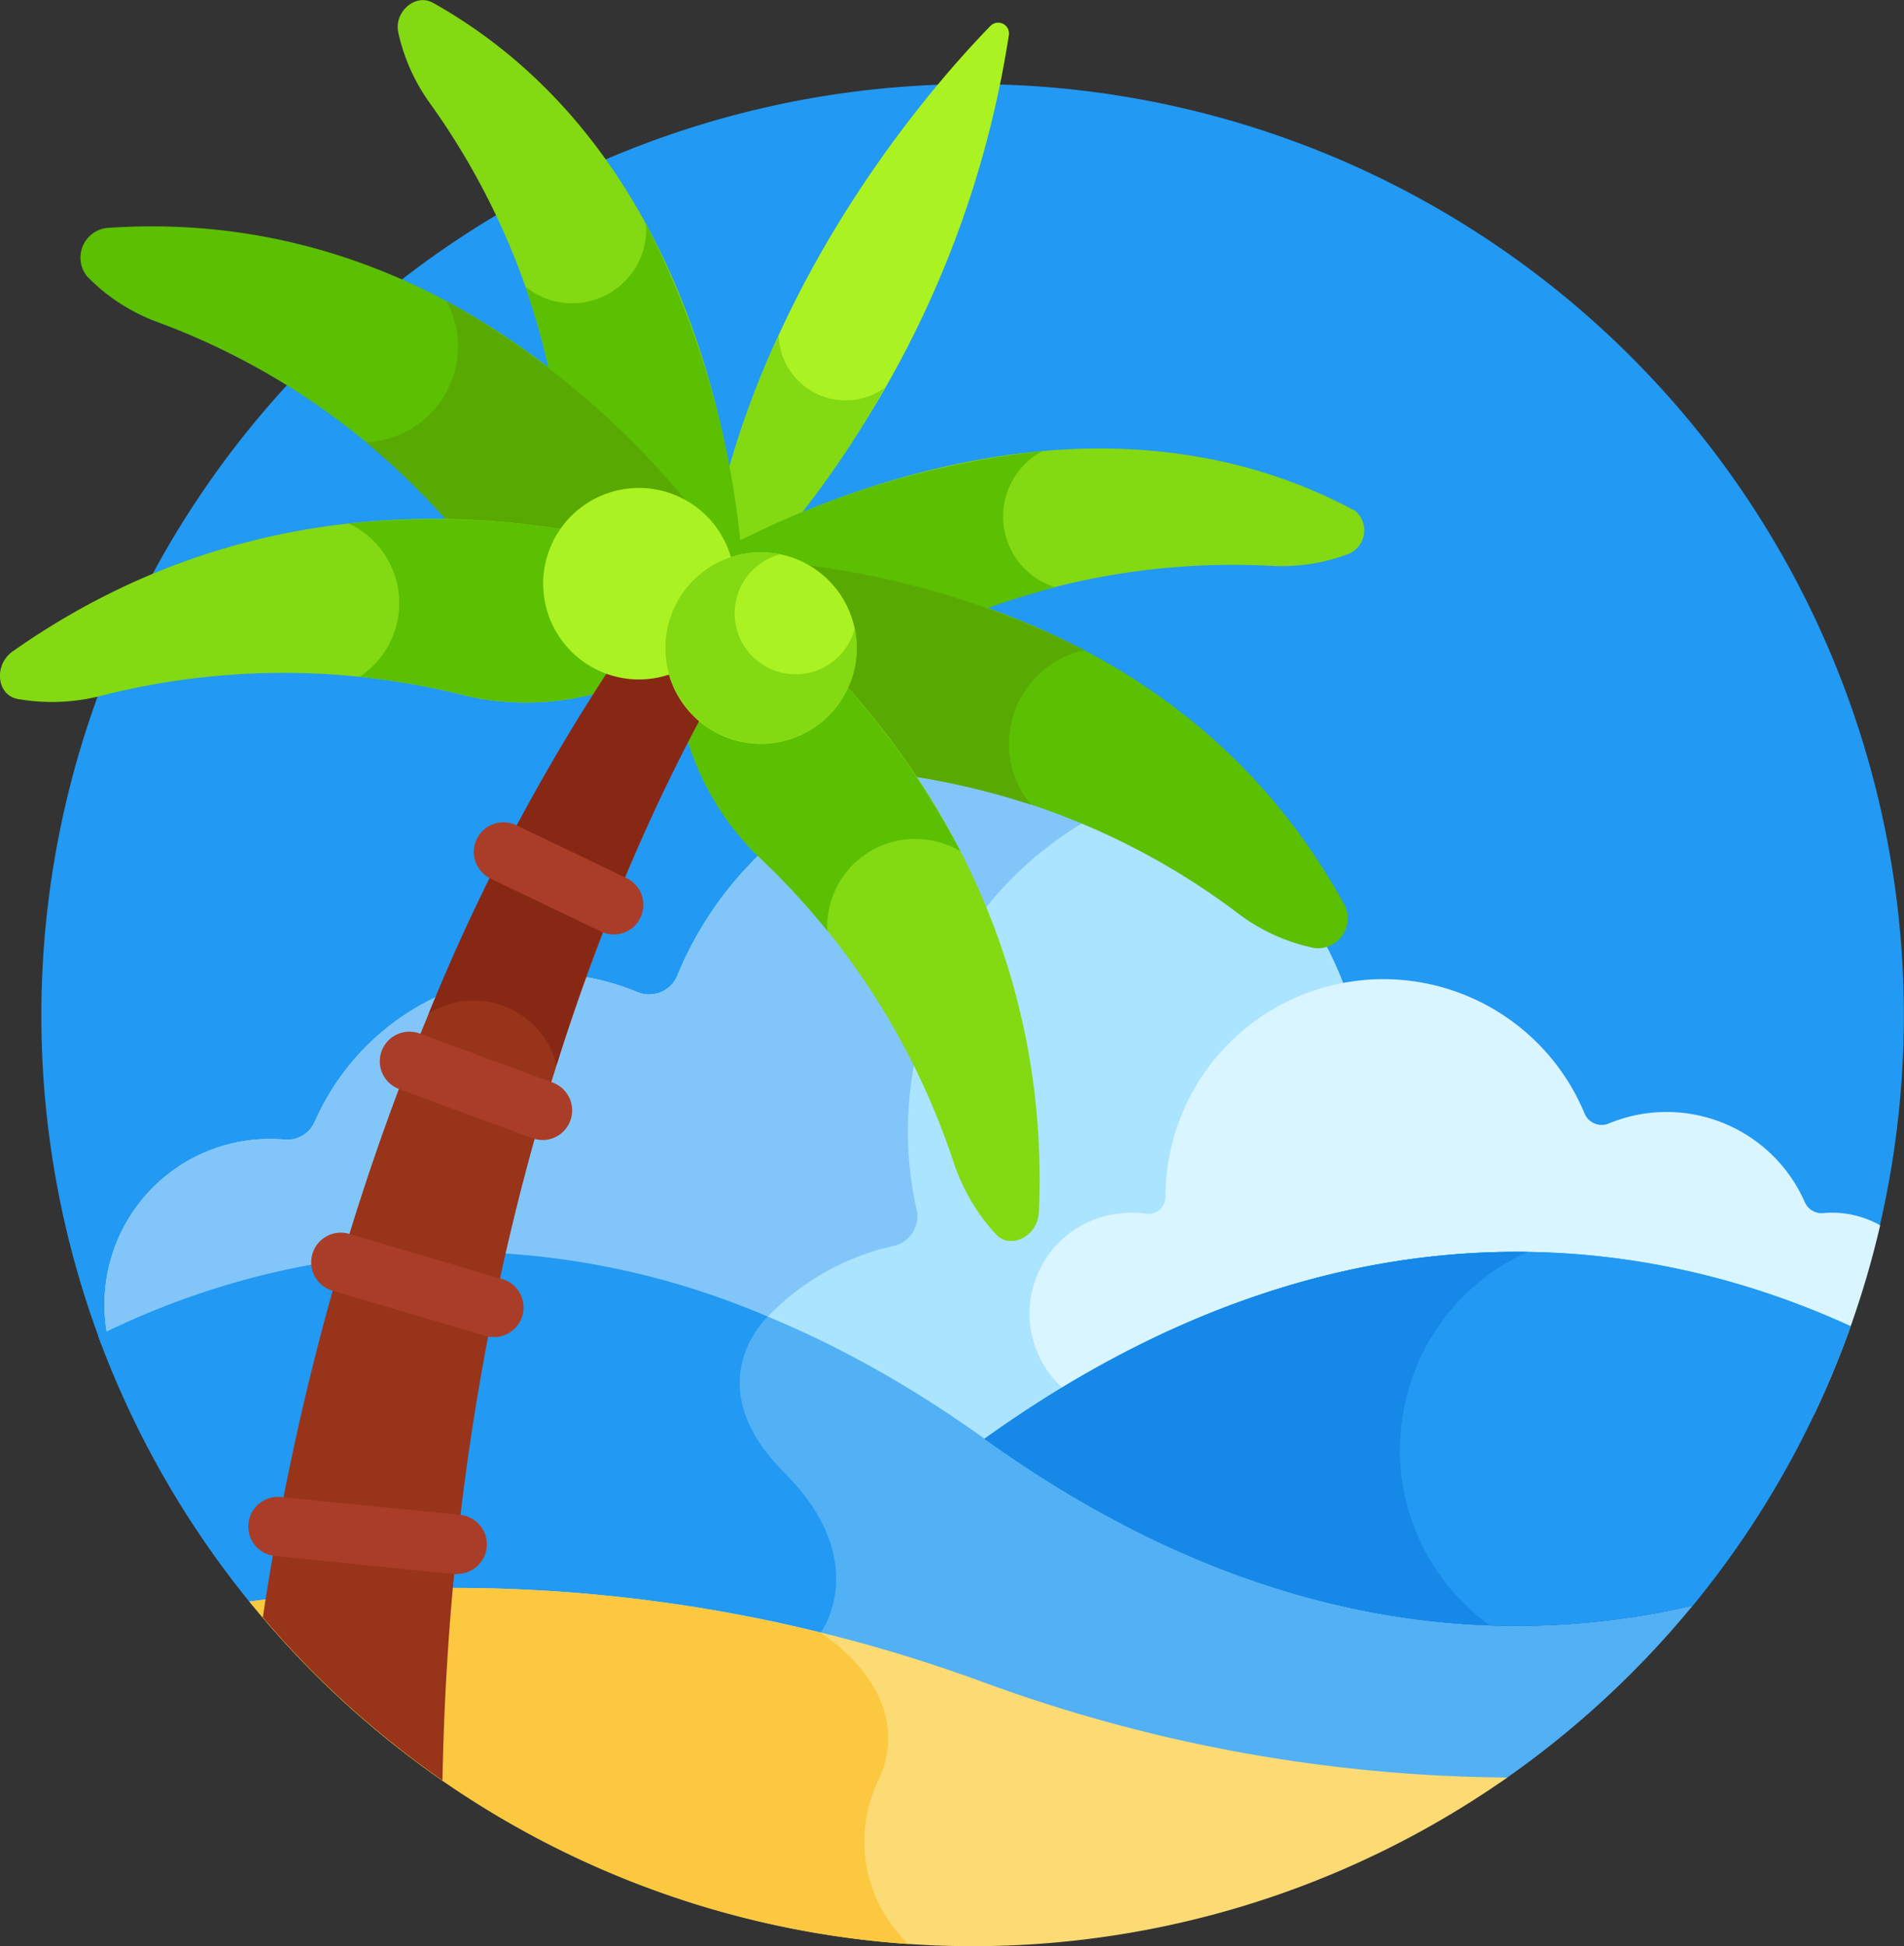 <svg xmlns="http://www.w3.org/2000/svg" width="56.8" height="58.056" viewBox="0 0 56.8 58.056"><rect x="0" y="0" width="56.8" height="58.056" fill="#333333" stroke="none"/><g transform="translate(0)"><path d="M65.7,56.332a27.781,27.781,0,1,0-52.989,3.283c2,.663,33.922,10.927,52.989-3.283Zm0,0" transform="translate(-9.684 -19.506)" fill="#2299f2"/><path d="M71.81,214.142A4.951,4.951,0,0,0,67.5,209.79a5.044,5.044,0,0,0-1.3.013.833.833,0,0,1-.933-.843v-.011A10.692,10.692,0,0,0,44.69,204.87a.909.909,0,0,1-1.181.507,7.416,7.416,0,0,0-9.646,3.877.893.893,0,0,1-.9.517,4.863,4.863,0,0,0-.868,0,4.942,4.942,0,0,0,.459,9.864H66.9a4.944,4.944,0,0,0,4.912-5.5Zm0,0" transform="translate(-24.481 -175.777)" fill="#abe4fe"/><path d="M48.486,214.113a7.38,7.38,0,0,1,2.661-1.171.908.908,0,0,0,.676-1.093,10.7,10.7,0,0,1,7.32-12.568,10.7,10.7,0,0,0-14.453,5.589.909.909,0,0,1-1.181.507,7.416,7.416,0,0,0-9.646,3.877.893.893,0,0,1-.9.517,4.9,4.9,0,0,0-.868,0,4.942,4.942,0,0,0,.458,9.864h12.8a7.4,7.4,0,0,1,3.134-5.526Zm0,0" transform="translate(-24.481 -175.777)" fill="#82c6f9"/><path d="M296.725,264.779a2.962,2.962,0,0,0-1.168-.364,3,3,0,0,0-.528,0,.542.542,0,0,1-.547-.314,4.505,4.505,0,0,0-5.86-2.355.553.553,0,0,1-.718-.308,6.5,6.5,0,0,0-12.5,2.477v.007a.506.506,0,0,1-.567.512,3.075,3.075,0,0,0-.791-.008,3,3,0,0,0,.367,5.984h20.348A27.594,27.594,0,0,0,296.725,264.779Zm0,0" transform="translate(-240.636 -228.229)" fill="#d9f5ff"/><path d="M67.671,345.164a27.938,27.938,0,0,0,5.758-5.285c-5.518,1.28-12.9.924-21.125-4.973-11.275-8.084-20.969-5.755-26.441-3.072a27.738,27.738,0,0,0,4.631,8.073c1.9.534,26.059,7.222,37.177,5.257Zm0,0" transform="translate(-22.93 -291.985)" fill="#52b0f5"/><path d="M49.411,344.171c.26-2.095-2-3.472-2-3.472s1.578-2.116-1.087-4.781-.49-4.648-.49-4.648a23.684,23.684,0,0,0-19.975.571,27.747,27.747,0,0,0,4.631,8.073c1.1.31,9.713,2.695,18.917,4.256Zm0,0" transform="translate(-22.931 -291.993)" fill="#2299f2"/><path d="M65.652,418.125a27.782,27.782,0,0,0,37.521,5.25,46.293,46.293,0,0,1-15.592-2.829A45.813,45.813,0,0,0,65.652,418.125Zm0,0" transform="translate(-58.208 -370.351)" fill="#fcdb75"/><path d="M85.309,428.343a4.212,4.212,0,0,1-.9-4.878c1.212-2.592-1.684-4.381-1.719-4.4a45.482,45.482,0,0,0-17.041-.933,27.729,27.729,0,0,0,19.656,10.214Zm0,0" transform="translate(-58.208 -370.355)" fill="#fbc840"/><path d="M284.885,331.549c-5.565-2.549-14.964-4.433-25.834,3.36,8.224,5.9,15.608,6.253,21.125,4.973a27.736,27.736,0,0,0,4.709-8.332Zm0,0" transform="translate(-229.678 -291.988)" fill="#2299f2"/><path d="M284.885,331.549c-5.565-2.549-14.964-4.433-25.834,3.36,8.224,5.9,15.608,6.253,21.125,4.973a27.736,27.736,0,0,0,4.709-8.332Zm0,0" transform="translate(-229.678 -291.988)" fill="#2299f2"/><path d="M271.444,335.231a6.468,6.468,0,0,1,3.8-5.894c-4.693-.067-10.222,1.292-16.2,5.575,5.506,3.948,10.635,5.412,15.079,5.565a6.46,6.46,0,0,1-2.686-5.246Zm0,0" transform="translate(-229.678 -291.992)" fill="#1588e8"/><path d="M192.82,6.043c-2.017,2.074-7.861,8.8-8.668,17.81A30.5,30.5,0,0,0,193.368,6.32a.322.322,0,0,0-.547-.277Zm0,0" transform="translate(-163.272 -5.271)" fill="#abf222"/><path d="M186.5,88.164a26.226,26.226,0,0,0-2.349,8.585,27.683,27.683,0,0,0,5.512-7.012,2,2,0,0,1-3.163-1.574Zm0,0" transform="translate(-163.272 -78.167)" fill="#83d912"/><path d="M201.848,119.821c-7.877-4.2-16.582-.075-19.316,1.451a.761.761,0,0,0-.2,1.189,6.493,6.493,0,0,0,7,.926,21.59,21.59,0,0,1,10.032-1.9,5.625,5.625,0,0,0,2.291-.338.757.757,0,0,0,.2-1.333Zm0,0" transform="translate(-161.472 -104.609)" fill="#83d912"/><path d="M192.57,118.672a26.328,26.328,0,0,0-10.037,3.208.761.761,0,0,0-.2,1.189,6.493,6.493,0,0,0,7,.926,23.637,23.637,0,0,1,3.616-1.26A2.211,2.211,0,0,1,192.57,118.672Zm0,0" transform="translate(-161.472 -105.216)" fill="#5bbf02"/><path d="M105.666.077c7.85,4.4,9.076,14.036,9.266,17.186a.767.767,0,0,1-.9.819,6.546,6.546,0,0,1-4.591-5.439A21.763,21.763,0,0,0,105.6,3.1a5.68,5.68,0,0,1-.958-2.129c-.136-.613.514-1.177,1.024-.891Zm0,0" transform="translate(-92.76 0)" fill="#83d912"/><path d="M141.831,58.984a2.21,2.21,0,0,1-3.6,1.864,23.712,23.712,0,0,1,1.009,4.09,6.546,6.546,0,0,0,4.591,5.439.767.767,0,0,0,.9-.819A26.37,26.37,0,0,0,141.831,58.984Zm0,0" transform="translate(-122.557 -52.296)" fill="#5bbf02"/><path d="M200.932,157.291c-5.065-9.271-15.338-10.265-18.688-10.335a.9.9,0,0,0-.823,1.129,7.23,7.23,0,0,0,6,5.277,21.409,21.409,0,0,1,10.315,4.164,5.655,5.655,0,0,0,2.305,1.05.893.893,0,0,0,.892-1.284Zm0,0" transform="translate(-160.821 -130.293)" fill="#5bbf02"/><path d="M190.922,152.478a2.857,2.857,0,0,1,2.246-2.79,25.355,25.355,0,0,0-10.923-2.732.9.9,0,0,0-.823,1.129,7.23,7.23,0,0,0,6,5.277,22.57,22.57,0,0,1,4.154.935A2.845,2.845,0,0,1,190.922,152.478Zm0,0" transform="translate(-160.821 -130.292)" fill="#58aa02"/><path d="M188.918,168.826c.48-10.819-6.875-17.224-9.391-19.09a.772.772,0,0,0-1.155.541,8.115,8.115,0,0,0,2.1,7.837,22.023,22.023,0,0,1,5.9,9.192,5.938,5.938,0,0,0,1.263,2.159c.437.471,1.249.063,1.28-.64Zm0,0" transform="translate(-157.928 -132.648)" fill="#83d912"/><path d="M182.607,160.3a2.627,2.627,0,0,1,3.975-2.256,24.671,24.671,0,0,0-7.053-8.3.772.772,0,0,0-1.154.541,8.114,8.114,0,0,0,2.1,7.837,21.893,21.893,0,0,1,2.136,2.291C182.609,160.369,182.607,160.332,182.607,160.3Zm0,0" transform="translate(-157.931 -132.647)" fill="#5bbf02"/><path d="M21.871,59.593c10.539-.733,16.916,7.384,18.78,10.167a.9.9,0,0,1-.507,1.3,7.23,7.23,0,0,1-7.678-2.207A21.409,21.409,0,0,0,23.4,62.411a5.654,5.654,0,0,1-2.128-1.375.893.893,0,0,1,.6-1.444Zm0,0" transform="translate(-18.677 -52.794)" fill="#5bbf02"/><path d="M107.325,87.208a25.163,25.163,0,0,0-8.654-7.982,2.856,2.856,0,0,1-2.406,4.207A22.6,22.6,0,0,1,99.14,86.3a7.232,7.232,0,0,0,7.678,2.207A.9.9,0,0,0,107.325,87.208Zm0,0" transform="translate(-85.35 -70.243)" fill="#58aa02"/><path d="M.382,140.468c8.853-6.238,18.213-3.5,21.141-2.383a.772.772,0,0,1,.167,1.264,8.115,8.115,0,0,1-7.732,2.458,22.027,22.027,0,0,0-10.925-.017,5.929,5.929,0,0,1-2.5.1c-.632-.114-.727-1.017-.151-1.423Zm0,0" transform="translate(-0.001 -121.038)" fill="#83d912"/><path d="M102.911,138.092a24.631,24.631,0,0,0-11.114-1.43,2.628,2.628,0,0,1,.316,4.572,21.822,21.822,0,0,1,3.233.58,8.115,8.115,0,0,0,7.732-2.458A.772.772,0,0,0,102.911,138.092Zm0,0" transform="translate(-81.388 -121.046)" fill="#5bbf02"/><path d="M83.126,149.126a1.429,1.429,0,0,0-1.905.357c-2.475,3.234-9.55,13.724-12.1,30.785a27.93,27.93,0,0,0,5.359,4.862c.332-18.466,6.855-30.523,9.07-34.1a1.4,1.4,0,0,0-.421-1.905Zm0,0" transform="translate(-61.28 -132.02)" fill="#98341a"/><path d="M121.852,149.126a1.429,1.429,0,0,0-1.905.357,57.967,57.967,0,0,0-7.15,12.771,2.546,2.546,0,0,1,3.813,1.538,57.517,57.517,0,0,1,5.664-12.76,1.4,1.4,0,0,0-.421-1.905Zm0,0" transform="translate(-100.007 -132.02)" fill="#872815"/><g transform="translate(7.404 24.529)"><path d="M128.84,219.673a.883.883,0,0,1-.381-.087l-3.292-1.579a.883.883,0,0,1,.764-1.593l3.292,1.579a.884.884,0,0,1-.383,1.68Zm0,0" transform="translate(-117.934 -216.327)" fill="#aa3d27"/><path d="M104.789,274.642a.88.88,0,0,1-.306-.055l-3.975-1.466a.883.883,0,0,1,.611-1.657l3.975,1.466a.884.884,0,0,1-.306,1.712Zm0,0" transform="translate(-96.004 -265.163)" fill="#aa3d27"/><path d="M87.325,327.392a.891.891,0,0,1-.25-.036l-4.564-1.347a.883.883,0,0,1,.5-1.694l4.564,1.347a.883.883,0,0,1-.249,1.731Zm0,0" transform="translate(-79.998 -312.037)" fill="#aa3d27"/><path d="M71.531,396.14a.856.856,0,0,1-.089,0L66.1,395.6a.883.883,0,1,1,.175-1.758l5.346.531a.883.883,0,0,1-.086,1.762Zm0,0" transform="translate(-65.301 -373.714)" fill="#aa3d27"/></g><path d="M148.625,131.231a2.856,2.856,0,1,1-2.856-2.856A2.855,2.855,0,0,1,148.625,131.231Zm0,0" transform="translate(-126.709 -113.819)" fill="#abf222"/><path d="M180.727,148.146a2.856,2.856,0,1,1-2.856-2.856A2.856,2.856,0,0,1,180.727,148.146Zm0,0" transform="translate(-155.171 -128.815)" fill="#abf222"/><path d="M178.911,148.929a1.819,1.819,0,0,1-.454-3.581,2.853,2.853,0,1,0,2.215,2.215,1.819,1.819,0,0,1-1.761,1.366Zm0,0" transform="translate(-155.174 -128.815)" fill="#83d912"/></g></svg>
